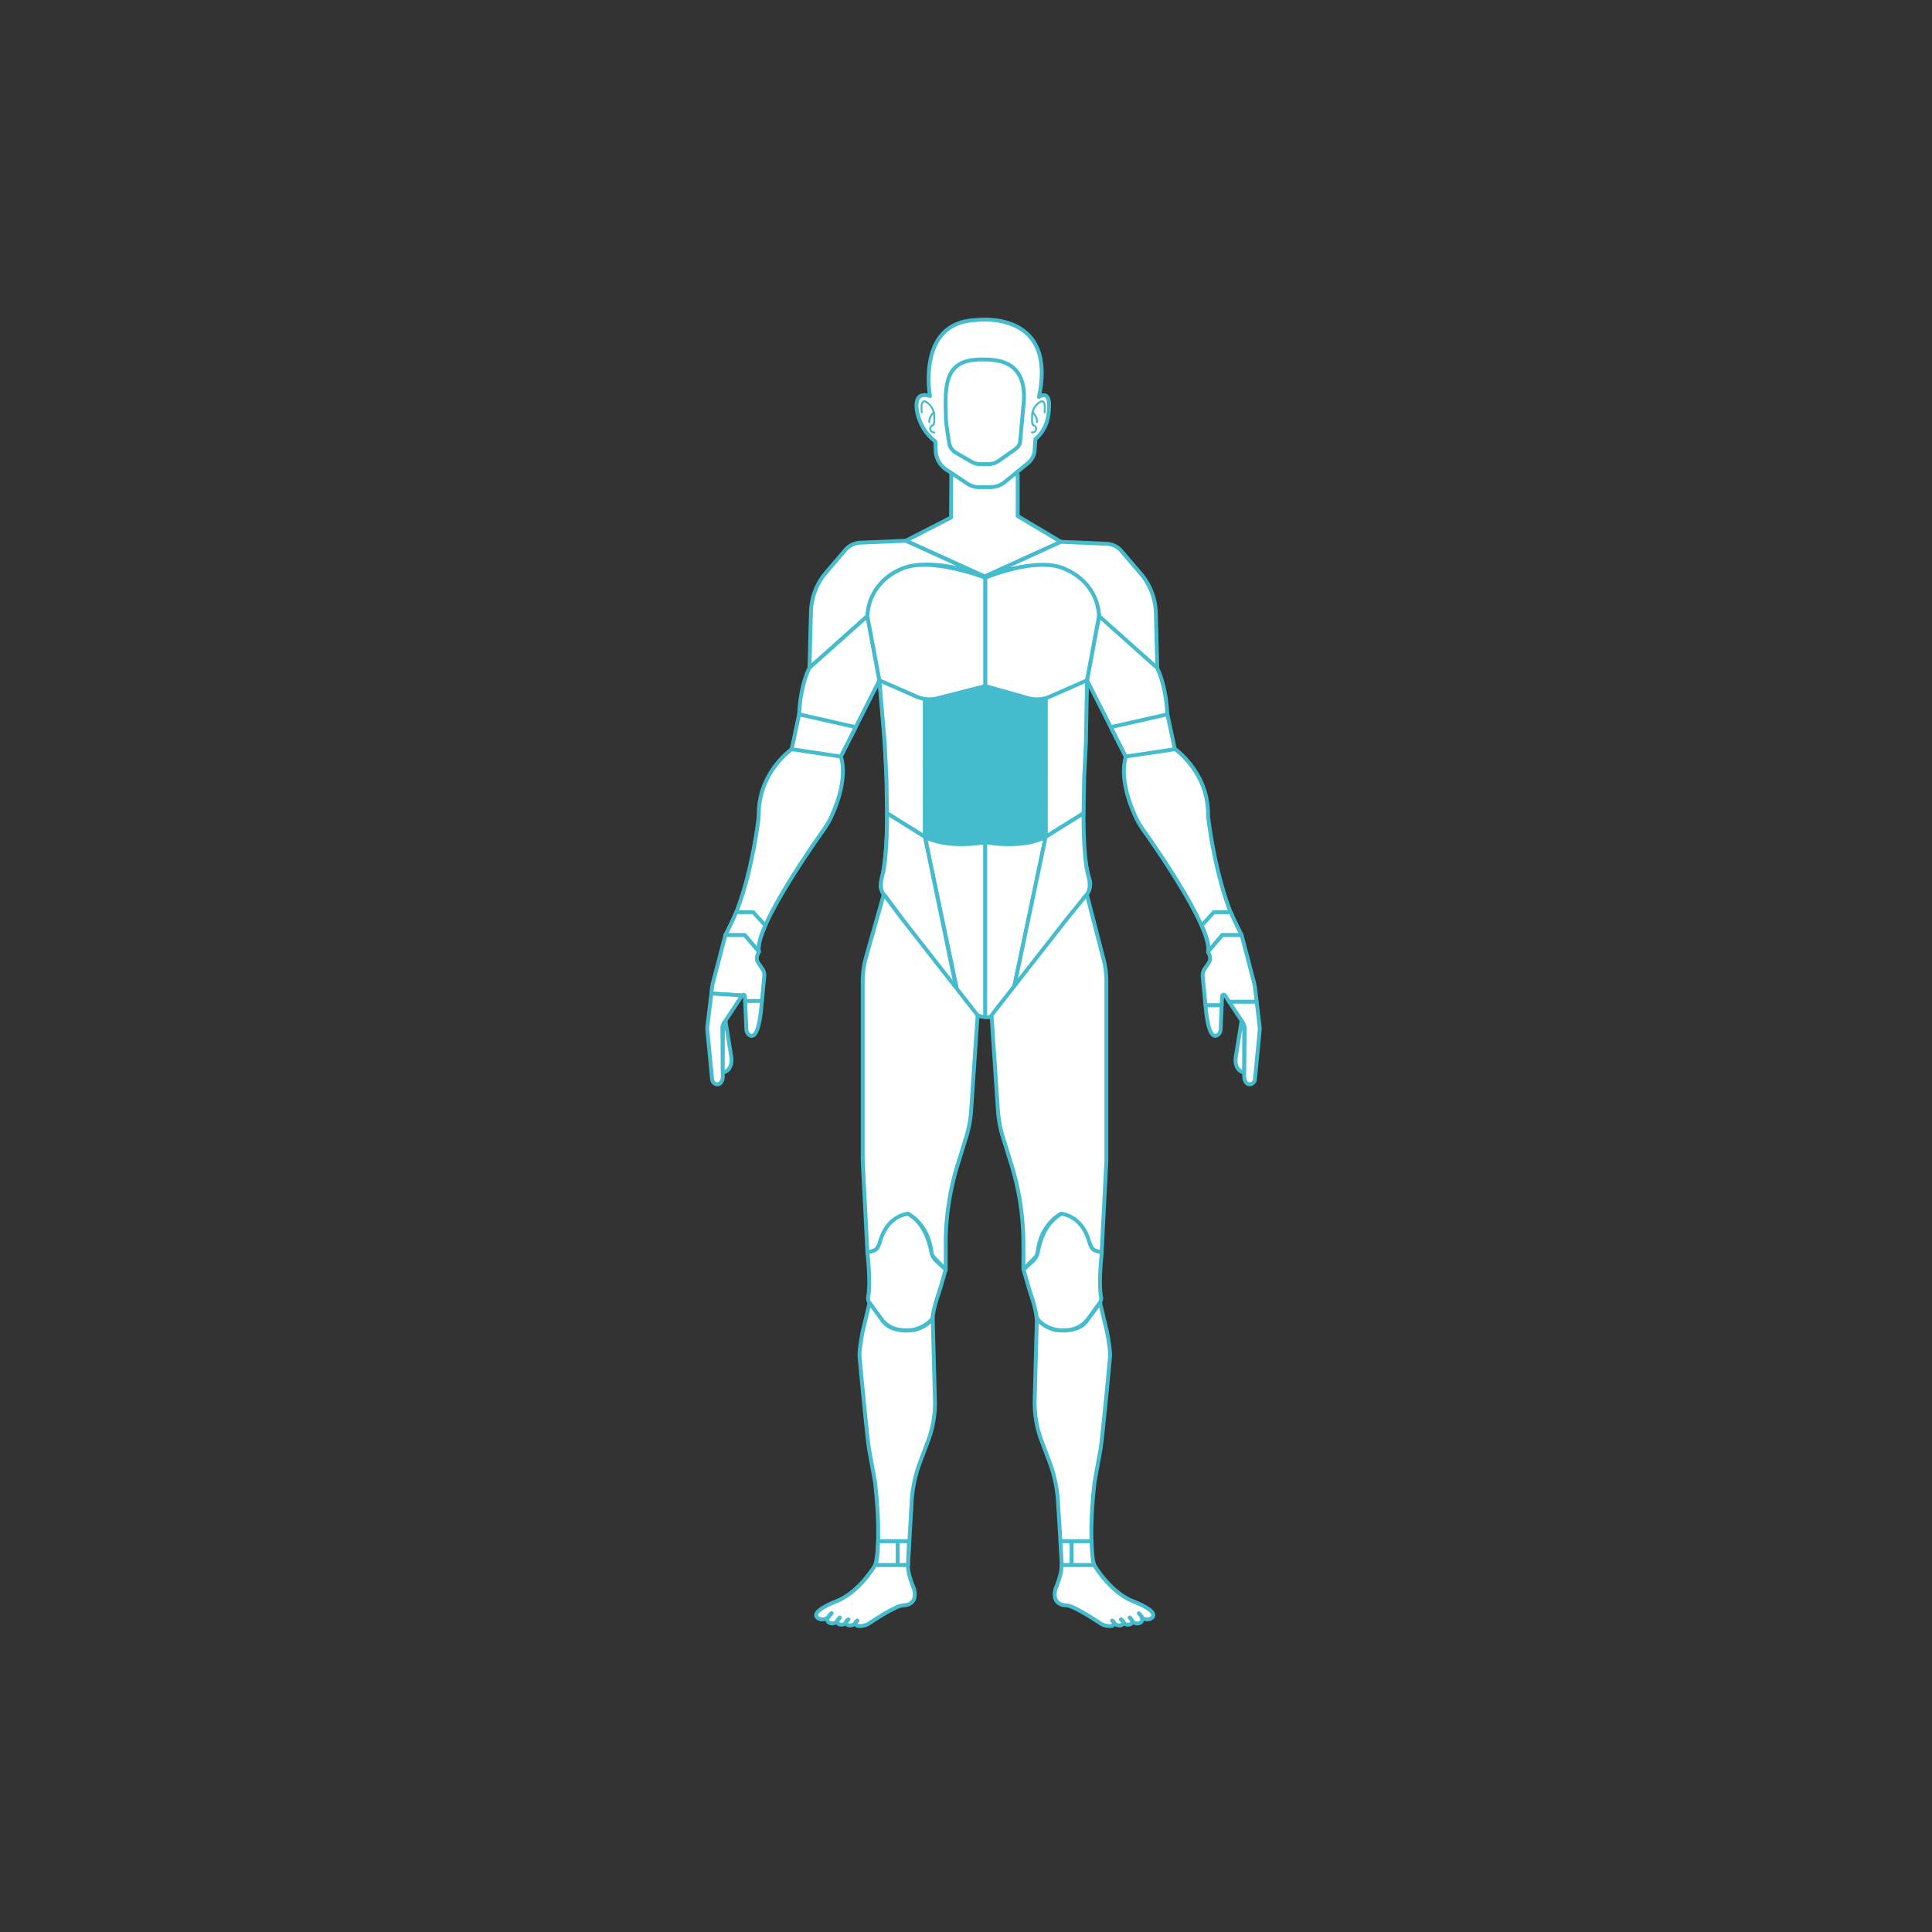 <svg xmlns="http://www.w3.org/2000/svg" viewBox="0 0 2000 2000"><rect x="0" y="0" width="2000" height="2000" fill="#333333" stroke="none"/><defs><style>.cls-1{fill:#fff;}.cls-1,.cls-2,.cls-3{stroke:#44bcce;stroke-linecap:round;stroke-linejoin:round;}.cls-1,.cls-3{stroke-width:4px;}.cls-2{fill:none;stroke-width:2px;}.cls-3{fill:#44bcce;}</style></defs><title>부상파트</title><g id="목"><polyline class="cls-1" points="1053.52 490.98 1053.52 534.23 1098.28 560.89 1019.53 596.79 937.72 559.79 984.53 535.72 984.76 490.98 1053.52 490.98"/></g><g id="머리"><path class="cls-1" d="M962.72,410s-13.67-74.42,45.13-78.52c1-.07,2.06-.14,3.1-.25,10.35-1.06,82.66-5.52,64.56,79.7,0,0,11.86-8.56,10.41,11.77-.56,7.93-1.45,20.69-14.06,31.86l-.89,11.91s.36,7.92-9,14.77l-22,17.86a23.31,23.31,0,0,1-14.67,5.19h-11.88a21.54,21.54,0,0,1-12-3.61l-21.81-14.55a24.73,24.73,0,0,1-11-19.77l-.3-9.26a50.73,50.73,0,0,1-18-27.18C949.91,428.63,942.85,403.8,962.72,410Z"/><path class="cls-2" d="M954.2,426.79s-2.14-15.32,5.18-10.34c2,1.34,7.64,6,7.64,13.92,0,0,.74,8.23-1,9.79a2.62,2.62,0,0,0-.89.22,3.7,3.7,0,0,0-1,6.13,4.37,4.37,0,0,0,3.06,1.12"/><path class="cls-2" d="M966.6,426.74s-5.07,4.93-4.59,10.19"/><path class="cls-2" d="M1081.33,426.79s2.13-15.32-5.18-10.34c-2,1.34-7.64,6-7.64,13.92,0,0-.74,8.23,1,9.79a2.62,2.62,0,0,1,.89.22,3.7,3.7,0,0,1,1,6.13,4.37,4.37,0,0,1-3.06,1.12"/><path class="cls-2" d="M1068.93,426.74s5.07,4.93,4.59,10.19"/></g><g id="얼굴"><path class="cls-1" d="M1010.24,372.38c.92-.06,1.83-.19,2.75-.19,15.28-.09,52.55-2.3,46.35,48.91l-3.27,35.68s.26,5-6.49,9.24l-15.89,11.17a18.46,18.46,0,0,1-10.57,3.25h-8.57a17.22,17.22,0,0,1-8.61-2.27l-15.72-9.09a15.13,15.13,0,0,1-7.93-12.37s-3-18.36-3.09-22.71C978.8,405,975.28,374.69,1010.24,372.38Z"/></g><g id="어깨"><path class="cls-1" d="M937.72,559.79l-47,2A21.85,21.85,0,0,0,875,569.39l-19.85,23.24a65.43,65.43,0,0,0-15.64,40.73l-1.55,57.92,60-53.49s3.67-82.56,118.55-42.09Z"/><path class="cls-1" d="M1098.28,560.89l47,2a21.85,21.85,0,0,1,15.73,7.65l19.85,23.24a65.4,65.4,0,0,1,15.64,40.73l1.55,57.92-60-53.5s-3.67-82.56-118.55-42.09Z"/></g><g id="팔"><path class="cls-1" d="M870.36,783.15l40-78.9-12.42-66.46-60,53.49s-9.24,16.81-10.68,48.2a108.09,108.09,0,0,1-5.36,29.12l-2.33,7S785.68,799,785.49,842.37a38.86,38.86,0,0,1-.28,4.94C783.48,861.2,774.1,928.37,750.93,968h20L785,984.56a.24.24,0,0,0,.42-.18c-3.5-23.61,52.15-104.11,67.41-125.65a80.92,80.92,0,0,0,7.41-12.66c19.46-42,10.1-62.92,10.1-62.92Z"/><path class="cls-1" d="M1250.85,847.31a38.86,38.86,0,0,1-.28-4.94c-.19-43.33-34.07-66.79-34.07-66.79h-.41l-2.33-7a108.09,108.09,0,0,1-5.36-29.12c-1.44-31.39-10.68-48.2-10.68-48.2l-60-53.49-12.42,66.46,40,78.9.34.18c-.81,2-8.29,22.94,10.17,62.74a80.92,80.92,0,0,0,7.41,12.66c15.15,21.39,70.14,100.92,67.48,125.15a.38.38,0,0,0,.68.29L1265.13,968h20C1262,928.37,1252.58,861.2,1250.85,847.31Z"/></g><g id="팔꿈치"><polygon class="cls-1" points="827.25 739.48 885.79 752.71 870.36 783.15 819.56 775.58 827.25 739.48"/><polygon class="cls-1" points="1208.49 739.48 1149.95 752.71 1165.38 783.15 1216.18 775.58 1208.49 739.48"/></g><g id="손목"><path class="cls-1" d="M792.25,958.05s-8.65,17.6-6.65,27.2L770.93,968h-20s9.25-18.41,11.26-23.71H779.7Z"/><path class="cls-1" d="M1244,958.05s8.65,17.6,6.65,27.2L1265.3,968h20s-9.25-18.41-11.25-23.71h-17.52Z"/></g><g id="손"><path class="cls-1" d="M789.33,1003.22l-4.39-6.47a8.61,8.61,0,0,1-.75-8.29l1.41-3.21L770.93,968h-20l-12.87,49.19a37.58,37.58,0,0,0-.93,4.91l-.77,6.42,31.84,2a1.6,1.6,0,0,1,2.94.81l.22,5h17.36l2.47-25.75A11.09,11.09,0,0,0,789.33,1003.22Z"/><path class="cls-1" d="M1299.1,1022.06a36,36,0,0,0-.94-4.91L1285.29,968h-20l-14.67,17.29,1.41,3.21a8.61,8.61,0,0,1-.75,8.29l-4.39,6.47a11.15,11.15,0,0,0-1.86,7.29l2.9,30.19h16.74l.41-9.44a1.61,1.61,0,0,1,3-.81l4.35,6.58h28.51Z"/></g><g id="손가락"><path class="cls-1" d="M772.62,1065.6a7.52,7.52,0,0,0,2.94,5.73c3.51,2.58,9.38,2,12.3-26.11l.86-9H771.36Z"/><path class="cls-1" d="M732.31,1062.25a22.66,22.66,0,0,0,0,4.87l4.87,50.17a5.68,5.68,0,0,0,4.69,5.15c1.89.27,4-.37,5.45-3.54a11,11,0,0,0,.94-4.74l0-3.9-.45-45.36a11.05,11.05,0,0,1,.56-3.62h0a11.18,11.18,0,0,1,1.31-2.72l2.2-3.33,16.4-24.78-31.84-2Z"/><path class="cls-1" d="M748.18,1110.26s8.72-.65,9-12.56A24.6,24.6,0,0,0,757,1094l-6-37.25-2.64,4.56h0Z"/><path class="cls-1" d="M1288.05,1110.26s-8.73-.65-9-12.56a23.38,23.38,0,0,1,.25-3.73l6-37.25,2.64,4.56Z"/><path class="cls-1" d="M1248.36,1045.22c2.92,28.09,8.79,28.69,12.3,26.11a7.52,7.52,0,0,0,2.94-5.73l1.07-24.9h-16.74Z"/><path class="cls-1" d="M1303.91,1062.25l-3-25.22h-28.51l12,18.2,2.2,3.33a11.27,11.27,0,0,1,1.88,6.34l-.45,45.36,0,3.9a11,11,0,0,0,.94,4.74c1.46,3.17,3.57,3.81,5.46,3.54a5.68,5.68,0,0,0,4.68-5.15l4.87-50.17A22.66,22.66,0,0,0,1303.91,1062.25Z"/></g><g id="허리"><path class="cls-1" d="M910.34,704.25s17,148,1.7,209.1a13.41,13.41,0,0,0,2.34,11.34l86.23,117.67c4.69,6.23,11.38,10.42,22.64,10.43h0c6.69,0,15.21-5.7,19-12.26,7.67-13.39,51.44-72.57,82.84-114.66,3-4,4.52-10.64,2.84-15.3-4.84-13.4-16.3-81.29-2.6-206.32Z"/><polygon class="cls-1" points="915.84 769.13 917.63 804.77 918.26 841.88 957.47 866.34 957.47 829.62 957.47 829.59 957.47 792.88 957.47 704.25 910.35 704.25 915.84 769.13"/><polygon class="cls-1" points="1082.48 704.25 1082.48 792.88 1082.48 829.59 1082.48 829.62 1082.48 866.34 1121.69 841.88 1122.33 804.77 1124.11 769.13 1125.31 704.25 1082.48 704.25"/></g><g id="배"><polygon class="cls-3" points="1020.05 704.25 1020.05 751.81 957.47 792.88 957.47 704.25 1020.05 704.25"/><path class="cls-3" d="M957.47,829.62s35.23-13.51,62.58-11.89v-65l-62.58,40.16Z"/><path class="cls-3" d="M1020.05,871.61s-43.26,6.77-62.58-5.27V829.59s30.73-13.82,62.58-12Z"/><polygon class="cls-3" points="1019.9 704.25 1019.9 751.81 1082.48 792.88 1082.48 704.25 1019.9 704.25"/><path class="cls-3" d="M1082.48,829.62s-35.23-13.51-62.57-11.89v-65l62.57,40.16Z"/><path class="cls-3" d="M1019.91,871.61s43.25,6.77,62.57-5.27V829.59s-30.73-13.82-62.57-12Z"/></g><g id="갈비뼈"><path class="cls-1" d="M910.34,704.25l38.35,16.83a33.66,33.66,0,0,0,23.91,1.2l47.45-12.06V598.06s-58.38-22.74-87.35-8.83c-.71.34-1.41.7-2.12,1-4.84,2.15-31.19,15.32-32.66,47.54Z"/><path class="cls-1" d="M1125.23,704.25l-38.35,16.83a33.66,33.66,0,0,1-23.91,1.2l-42.92-12.06V598.06s53.85-22.74,82.82-8.83c.71.34,1.41.7,2.12,1,4.84,2.15,31.19,15.32,32.66,47.54Z"/></g><g id="골반"><path class="cls-1" d="M1020.05,1052.78v-181s-37.79,7.51-62.58-5.43L991.89,1030S1003.47,1052.8,1020.05,1052.78Z"/><path class="cls-1" d="M918.26,841.89s.55,43-4.62,63.75c0,0-4.67,13.14,1.25,20.23,1,1.19,2,2.35,2.94,3.6l73.21,99L957.47,866.34Z"/><path class="cls-1" d="M1019.91,1052.78v-181s37.78,7.51,62.57-5.43l-33.33,158.47a40.39,40.39,0,0,1-5.42,13.49C1039.22,1045.39,1031.22,1054.22,1019.91,1052.78Z"/><path class="cls-1" d="M1121.69,841.89s-.55,43,4.62,63.75c0,0,4.67,13.14-1.24,20.23-1,1.19-2,2.35-2.94,3.6l-74.08,101.08,34.43-164.21Z"/></g><g id="허벅지"><path class="cls-1" d="M979.15,1009l-45.24-57.82-19-25.35-18.3,64.74a93.4,93.4,0,0,0-3.54,25.48V1201.4l4.87,95.1a14,14,0,0,0,13.64-10.73c2.33-10.16,9.06-24.54,28.36-29.25,0,0,21.52,10.69,24.27,40a7.88,7.88,0,0,0,2.19,4.77L979,1314.34V1287.5a276.48,276.48,0,0,1,12.35-81.72l8.85-28.63a121.37,121.37,0,0,0,5.15-27.76L1012,1051Z"/><path class="cls-1" d="M1141.79,990.61l-16.72-64.74-20.6,25.35L1059.23,1009l-32.8,41.93,6.62,98.42a121.37,121.37,0,0,0,5.15,27.76l8.86,28.63a276.8,276.8,0,0,1,12.34,81.72v26.84l12.6-13.07a7.94,7.94,0,0,0,2.19-4.77c2.74-29.29,24.27-40,24.27-40,19.29,4.71,26,19.09,28.36,29.25a14,14,0,0,0,13.64,10.73h0l4.86-95.1V1016.09A93.78,93.78,0,0,0,1141.79,990.61Z"/></g><g id="무릎"><path class="cls-1" d="M897.92,1296.5s3.69,31,.83,45.89a8.23,8.23,0,0,0,1.4,6.38l11.66,16.1a29.4,29.4,0,0,0,23.8,12.15h7a37.29,37.29,0,0,0,18.55-7.91c1.29-1.35,4.19-2.75,4.37-5.41.41-6.12,3.15-15.79,5.12-21.6,1.05-3.13,2.08-6.26,3-9.42l5.32-18.34-10.72-10a15.53,15.53,0,0,1-4.06-7.79c-1.84-9.14-6.43-30-24.27-40,0,0-20.1,1-28.4,27-1.35,4.23-2.29,8.75-6.18,10.89Z"/><path class="cls-1" d="M1140.61,1296.5s-3.7,31-.83,45.89a8.19,8.19,0,0,1-1.41,6.38l-11.66,16.1a29.37,29.37,0,0,1-23.8,12.15h-7a37.23,37.23,0,0,1-18.54-7.91c-1.29-1.35-4.19-2.75-4.37-5.41-.42-6.12-3.15-15.79-5.12-21.6-1.06-3.13-2.08-6.26-3-9.42l-5.32-18.34,10.72-10a15.69,15.69,0,0,0,4.06-7.79c1.84-9.14,6.42-30,24.27-40,0,0,20.09,1,28.39,27,1.36,4.23,2.3,8.75,6.18,10.89Z"/></g><g id="정강이"><path class="cls-1" d="M967.84,1449.23l-2.31-85.53s-2.71,8.61-18.59,13c0,0-22.88,4.46-33-9.15l-13.81-18.73-7.1,29.6c-1.16,6.88-3.51,18.7-3.24,25.67,0,0,7.85,85,10,96.81,2.54,14.16,5.92,32.13,6.24,35,7,64.3,0,84.3,0,84.3,2.86-4.45,3-24.71,3-24.71h32.35l-1.42,24.71,3.77-65.29a140.81,140.81,0,0,1,8.81-41.54l8.24-21.89A111.29,111.29,0,0,0,967.84,1449.23Z"/><path class="cls-1" d="M1109.34,1595.48h20.56c-.46-13.18,0-32.43,3-59.59.32-2.91,3.7-20.88,6.25-35,2.11-11.77,10-96.81,10-96.81.27-7-2.08-18.79-3.24-25.67l-7.1-29.6-13.81,18.73c-10.1,13.61-33,9.15-33,9.15-15.88-4.34-18.58-13-18.58-13l-2.32,85.53a111.29,111.29,0,0,0,7.1,42.24l8.24,21.89a140.81,140.81,0,0,1,8.81,41.54l2.52,40.58Z"/></g><g id="아킬레스건_발목_발" data-name="아킬레스건&amp;발목&amp;발"><polygon class="cls-1" points="929.29 1595.48 929.29 1620.19 939.91 1620.19 940.91 1595.48 929.29 1595.48"/><polygon class="cls-1" points="1097.72 1595.48 1099.15 1620.19 1109.34 1620.19 1109.34 1595.48 1097.72 1595.48"/></g><g id="발목"><path class="cls-1" d="M929.29,1595.48H909s-.11,20.26-3,24.71h23.27Z"/><path class="cls-1" d="M1109.34,1620.19h23.53s-.09-.26-.24-.8c-1.39-3.21-2-10.46-2.32-16.15-.17-2.31-.31-4.89-.41-7.76h-20.56Z"/></g><g id="발"><path class="cls-1" d="M906,1620.19s-15.49,26.84-38.91,36.92c0,0-27,10-21.52,16.85,2,2.56,6.66,3.69,11.44.63,0,0-1.62,3.24,1,5a6.43,6.43,0,0,0,9.28-2.61s-1.63,3.24,1.44,4.5c0,0,5,1.83,7.17-2.5,0,0-.69,3,3.27,3.67,0,0,4.51.27,6.49-2.79a3.13,3.13,0,0,0,3.06,3.38,17.45,17.45,0,0,0,10.81-2.66s20.76-14,31.34-17.82a16.34,16.34,0,0,1,4.81-.92c3.72-.18,14.52-2,10.32-17.65,0,0-6.62-14.8-6.09-24H906Zm-49,54.4s2.16-3.43,3.78-4.51Zm10.27,2.34a19.12,19.12,0,0,1,2-2.34Zm8.61,2s1.29-2.09,2.37-2.45Zm9.76.88s-.18-.52,1.8-2.1Z"/><path class="cls-1" d="M857,1674.59l3.78-4.51C859.19,1671.16,857,1674.59,857,1674.59Z"/><path class="cls-1" d="M869.28,1674.59a19.12,19.12,0,0,0-2,2.34Z"/><path class="cls-1" d="M875.91,1678.93l2.37-2.45C877.2,1676.84,875.91,1678.93,875.91,1678.93Z"/><path class="cls-1" d="M885.67,1679.81l1.8-2.1C885.49,1679.29,885.67,1679.81,885.67,1679.81Z"/><path class="cls-1" d="M1181.79,1674.59s-2.17-3.43-3.79-4.51"/><path class="cls-1" d="M1171.7,1657.11c-23.42-10.08-38.91-36.92-38.91-36.92H1098.9c.53,9.15-6.1,24-6.1,24-4.2,15.62,6.61,17.47,10.33,17.65a16.46,16.46,0,0,1,4.81.92c10.57,3.79,31.34,17.82,31.34,17.82a17.42,17.42,0,0,0,10.8,2.66,3.13,3.13,0,0,0,3.07-3.38c2,3.06,6.48,2.79,6.48,2.79,4-.72,3.27-3.67,3.27-3.67,2.16,4.33,7.18,2.5,7.18,2.5,3.06-1.26,1.44-4.5,1.44-4.5a6.43,6.43,0,0,0,9.28,2.61c2.61-1.71,1-5,1-5,4.77,3.06,9.38,1.93,11.43-.63C1198.73,1667.08,1171.7,1657.11,1171.7,1657.11Zm-18.55,22.7-1.81-2.1C1153.33,1679.29,1153.15,1679.81,1153.15,1679.81Zm7.38-3.33c1.08.36,2.37,2.45,2.37,2.45Zm9-1.89a19.12,19.12,0,0,1,2,2.34Z"/><path class="cls-1" d="M1171.52,1676.93a19.12,19.12,0,0,0-2-2.34Z"/><path class="cls-1" d="M1160.53,1676.48l2.37,2.45S1161.61,1676.84,1160.53,1676.48Z"/><path class="cls-1" d="M1151.34,1677.71l1.81,2.1S1153.33,1679.29,1151.34,1677.71Z"/><path class="cls-1" d="M1182.7,1674.59l-3.78-4.51C1180.54,1671.16,1182.7,1674.59,1182.7,1674.59Z"/></g></svg>
